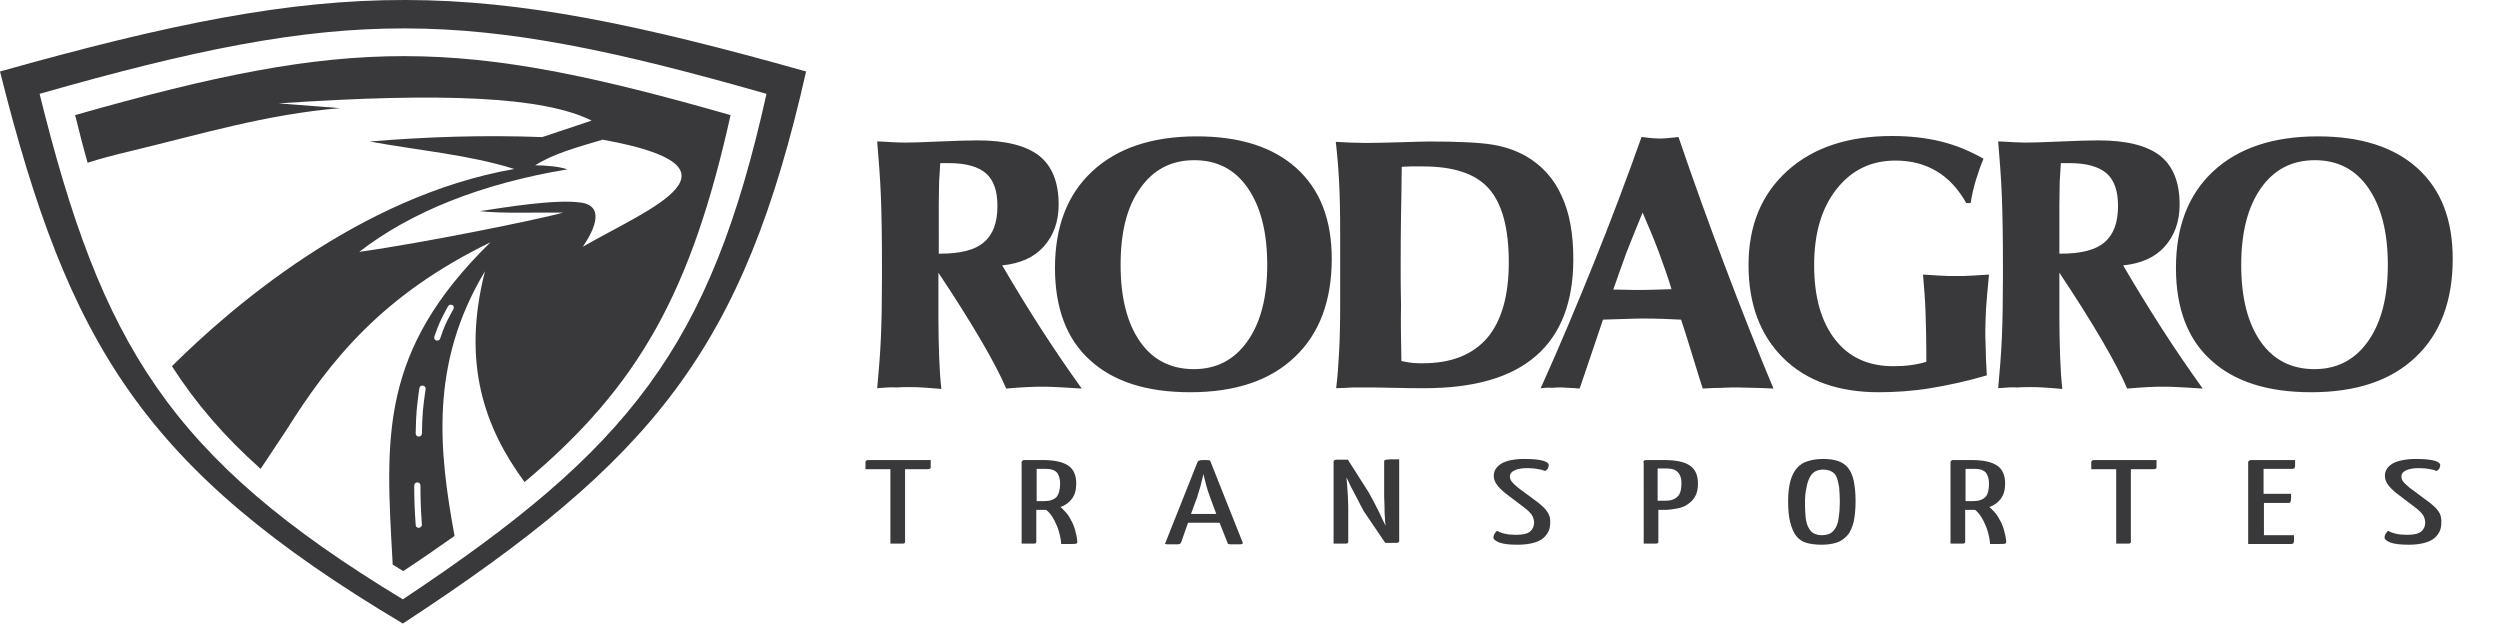 <?xml version="1.0" encoding="utf-8"?>
<!-- Generator: Adobe Illustrator 19.0.0, SVG Export Plug-In . SVG Version: 6.00 Build 0)  -->
<svg version="1.1" id="Camada_1" xmlns="http://www.w3.org/2000/svg" xmlns:xlink="http://www.w3.org/1999/xlink" x="0px" y="0px"
	 viewBox="0 0 682 175" style="enable-background:new 0 0 682 175;" xml:space="preserve">
<style type="text/css">
	.st0{fill-rule:evenodd;clip-rule:evenodd;fill:#39383A;}
	.st1{fill:#39383A;}
</style>
<path class="st0" d="M109.9,163.5C46.1,124.9,27.7,93.9,10.8,25.6c84-24,115.7-23.6,198.3,0C193.7,94.9,171.7,122.4,109.9,163.5
	 M109.9,170.1C39.2,128,18.7,94.1,0,19.5c93.2-26.2,128.4-25.8,219.9,0C202.8,95.2,178.4,125.3,109.9,170.1z"/>
<path class="st1" d="M364.5,105.9c0.4-3,0.6-6.3,0.8-9.8c0.2-3.5,0.3-8,0.3-13.5V70.7v-7c0-5.7-0.1-10.4-0.3-14.2
	c-0.2-3.8-0.5-7.4-0.9-10.8c1.3,0.1,2.7,0.1,4,0.2c1.4,0,2.8,0.1,4.2,0.1c2.6,0,5.8-0.1,9.6-0.2c3.8-0.1,6.4-0.2,7.7-0.2
	c8.2,0,14,0.3,17.5,0.9c3.5,0.6,6.4,1.7,8.9,3.1c4.3,2.5,7.6,6.1,9.7,10.8c2.2,4.7,3.2,10.4,3.2,17.3c0,11.7-3.4,20.5-10.2,26.4
	c-6.8,5.9-16.9,8.8-30.4,8.8c-2.1,0-4.9,0-8.4-0.1c-3.6-0.1-6.1-0.1-7.7-0.1c-1.1,0-2.2,0-3.4,0
	C368.2,105.8,366.6,105.8,364.5,105.9 M382.3,98.5c1.1,0.2,2.1,0.4,3,0.5c1,0.1,1.9,0.1,2.8,0.1c7.8,0,13.6-2.3,17.6-6.9
	c3.9-4.6,5.9-11.5,5.9-20.6c0-9.3-1.8-16-5.4-20.1c-3.6-4.1-9.6-6.1-18-6.1c-1.4,0-2.6,0-3.4,0c-0.8,0-1.6,0.1-2.4,0.1
	c0,1.7-0.1,4.2-0.1,7.4c-0.2,10-0.2,16.8-0.2,20.3c0,2.6,0,6,0.1,10.2C382.1,87.6,382.2,92.7,382.3,98.5z M287.8,73.1
	c0-11.3,3.4-20.1,10.2-26.4c6.8-6.3,16.3-9.5,28.5-9.5c11.7,0,20.8,2.9,27.2,8.7c6.4,5.8,9.6,14,9.6,24.7c0,11.5-3.4,20.5-10.1,26.8
	c-6.7,6.4-16.2,9.6-28.5,9.6c-11.9,0-21-2.9-27.4-8.8C291,92.5,287.8,84.1,287.8,73.1z M305.7,72.3c0,8.9,1.8,15.9,5.3,20.9
	c3.5,5,8.4,7.5,14.7,7.5c6.1,0,11-2.5,14.6-7.6c3.6-5.1,5.4-12,5.4-20.8c0-9-1.8-15.9-5.3-21c-3.5-5.1-8.4-7.6-14.6-7.6
	c-6.2,0-11.1,2.5-14.7,7.6C307.4,56.4,305.7,63.4,305.7,72.3z M256.2,69.2h0.4c5.4,0,9.4-1,11.8-3.1c2.5-2.1,3.7-5.4,3.7-9.9
	c0-4.1-1-7-3.1-8.9c-2.1-1.8-5.4-2.8-10.1-2.8c0,0-0.3,0-0.8,0c-0.5,0-1.1,0-1.6,0c-0.1,1.6-0.2,3.2-0.3,4.9c0,1.6-0.1,3.7-0.1,6.3
	V69.2z M239.3,105.9c0.4-4.4,0.8-9,1-13.6c0.2-4.6,0.3-10.2,0.3-16.6v-3.4c0-7.5-0.1-13.8-0.3-18.9c-0.2-5.1-0.6-10-1-14.8
	c0.2,0,0.5,0,0.8,0c3.1,0.2,5.3,0.3,6.7,0.3c1.9,0,5.1-0.1,9.5-0.3c4.4-0.2,7.9-0.3,10.4-0.3c7.6,0,13.2,1.4,16.8,4.2
	c3.5,2.8,5.3,7.2,5.3,13.3c0,4.7-1.4,8.5-4.1,11.5c-2.7,3-6.5,4.6-11.3,5.1c3.5,6,7,11.7,10.6,17.3c3.6,5.6,7.3,11,11.1,16.3
	c-2.9-0.2-5.1-0.3-6.8-0.4c-1.6-0.1-3-0.1-4-0.1c-1.2,0-2.6,0-4.2,0.1c-1.6,0.1-3.4,0.2-5.6,0.4c-1.5-3.5-3.8-7.9-6.9-13.2
	c-3.1-5.3-7-11.5-11.6-18.4v12.9c0,3.6,0.1,6.9,0.2,10c0.1,3.1,0.3,6,0.6,8.8c-2.2-0.2-4-0.3-5.3-0.4c-1.4-0.1-2.5-0.1-3.5-0.1
	c-1,0-2.1,0-3.5,0.1C243.3,105.6,241.5,105.7,239.3,105.9z"/>
<path class="st1" d="M593.6,73.1c0-11.3,3.4-20.1,10.2-26.4c6.8-6.3,16.3-9.5,28.5-9.5c11.7,0,20.8,2.9,27.2,8.7
	c6.4,5.8,9.6,14,9.6,24.7c0,11.5-3.4,20.5-10.1,26.8c-6.7,6.4-16.2,9.6-28.5,9.6c-11.9,0-21-2.9-27.4-8.8
	C596.8,92.5,593.6,84.1,593.6,73.1 M611.4,72.3c0,8.9,1.8,15.9,5.3,20.9c3.5,5,8.4,7.5,14.7,7.5c6.1,0,11-2.5,14.6-7.6
	c3.6-5.1,5.4-12,5.4-20.8c0-9-1.8-15.9-5.3-21c-3.5-5.1-8.4-7.6-14.6-7.6c-6.2,0-11.1,2.5-14.7,7.6
	C613.2,56.4,611.4,63.4,611.4,72.3z M561.9,69.2h0.4c5.4,0,9.4-1,11.8-3.1c2.5-2.1,3.7-5.4,3.7-9.9c0-4.1-1-7-3.1-8.9
	c-2.1-1.8-5.4-2.8-10.1-2.8c0,0-0.3,0-0.8,0c-0.5,0-1.1,0-1.6,0c-0.1,1.6-0.2,3.2-0.3,4.9c0,1.6-0.1,3.7-0.1,6.3V69.2z M545.1,105.9
	c0.4-4.4,0.8-9,1-13.6c0.2-4.6,0.3-10.2,0.3-16.6v-3.4c0-7.5-0.1-13.8-0.3-18.9c-0.2-5.1-0.6-10-1-14.8c0.2,0,0.5,0,0.8,0
	c3.1,0.2,5.3,0.3,6.7,0.3c1.9,0,5.1-0.1,9.5-0.3c4.4-0.2,7.9-0.3,10.4-0.3c7.6,0,13.2,1.4,16.8,4.2c3.5,2.8,5.3,7.2,5.3,13.3
	c0,4.7-1.4,8.5-4.1,11.5c-2.7,3-6.5,4.6-11.3,5.1c3.5,6,7,11.7,10.6,17.3s7.3,11,11.1,16.3c-2.9-0.2-5.1-0.3-6.8-0.4
	c-1.6-0.1-3-0.1-4-0.1c-1.2,0-2.6,0-4.2,0.1c-1.6,0.1-3.4,0.2-5.6,0.4c-1.5-3.5-3.8-7.9-6.9-13.2c-3.1-5.3-7-11.5-11.6-18.4v12.9
	c0,3.6,0.1,6.9,0.2,10c0.1,3.1,0.3,6,0.6,8.8c-2.2-0.2-4-0.3-5.3-0.4c-1.4-0.1-2.5-0.1-3.5-0.1c-1,0-2.1,0-3.5,0.1
	C549,105.6,547.3,105.7,545.1,105.9z M542,102.4c-5.4,1.6-10.6,2.7-15.4,3.5c-4.9,0.8-9.6,1.1-14.1,1.1c-11,0-19.7-3.1-26-9.3
	c-6.3-6.2-9.5-14.7-9.5-25.4c0-10.7,3.5-19.3,10.6-25.7c7.1-6.4,16.6-9.5,28.6-9.5c4.8,0,9.2,0.5,13.3,1.5c4.1,1,7.9,2.6,11.6,4.7
	c-0.8,1.9-1.5,3.9-2.1,5.9c-0.6,2-1.1,4.1-1.4,6.2h-1.2c-2.2-3.9-4.9-6.8-8.1-8.7c-3.2-1.9-6.9-2.9-11.2-2.9c-6.7,0-12,2.6-16.1,7.8
	c-4.1,5.2-6.1,12.1-6.1,20.7c0,8.7,1.9,15.4,5.7,20.3c3.8,4.9,9.1,7.3,15.9,7.3c1.8,0,3.4-0.1,4.8-0.3c1.5-0.2,2.9-0.5,4.2-0.9v-2.7
	c0-3.5-0.1-7-0.2-10.5c-0.1-3.5-0.4-7.1-0.7-10.6c1.7,0.1,3.3,0.2,4.8,0.3c1.5,0.1,2.9,0.1,4.2,0.1c1.3,0,2.7,0,4.2-0.1
	c1.5-0.1,3.1-0.2,4.8-0.3c-0.4,3.8-0.6,6.8-0.8,9.2c-0.1,2.4-0.2,4.4-0.2,6.1c0,1.2,0,2.7,0.1,4.6C541.7,96.4,541.8,99,542,102.4z
	 M420.3,105.9c5.2-11.5,10-23,14.6-34.4c4.6-11.4,8.9-22.8,12.9-34.1c0.1,0,0.2,0,0.3,0c2.2,0.3,3.8,0.4,4.8,0.4
	c0.8,0,2.1-0.1,3.9-0.3c0.5-0.1,0.8-0.1,1.1-0.1c4.1,12,8.3,23.7,12.6,35c4.3,11.4,8.7,22.6,13.3,33.6c-2.1-0.1-3.9-0.2-5.5-0.2
	c-1.6,0-2.9-0.1-4-0.1c-1.4,0-3,0-4.6,0.1c-1.6,0-3.4,0.1-5.2,0.2c-0.6-1.8-1.5-4.8-2.8-9c-1.3-4.2-2.3-7.5-3.1-9.8
	c-0.6,0-2.2-0.1-4.6-0.2c-2.5-0.1-4.5-0.1-6-0.1c-0.5,0-1.9,0-4.3,0.1c-2.4,0.1-4.5,0.1-6.4,0.2c-1.3,3.9-3.4,10-6.2,18.3l-0.2,0.5
	c-1.2-0.1-2.2-0.2-3-0.2c-0.8,0-1.4-0.1-1.9-0.1c-0.8,0-1.7,0-2.6,0.1C422.3,105.7,421.3,105.8,420.3,105.9z M440.1,79
	c0.2,0,0.6,0,1.1,0c3.2,0.1,5.4,0.1,6.8,0.1c1.5,0,4-0.1,7.5-0.2h0.5c-1-3.3-2.2-6.7-3.5-10.2c-1.3-3.5-2.8-7-4.4-10.7
	c-1.6,3.8-3,7.4-4.4,10.9C442.4,72.5,441.2,75.8,440.1,79z"/>
<path class="st0" d="M20.5,31.4c1.1,4.5,2.2,8.8,3.4,13c3.4-1.1,7.2-2.1,11.4-3.1c19.6-4.7,37.2-10.1,57.5-11.8L76,28.2
	c44.5-3,72.2-1.9,85.4,4.7l-13.5,4.5c-15.8-0.6-31.4-0.1-47,1.2c12.9,2.4,27.1,3.6,39.4,7.5c-42.4,7.4-77.7,38.2-93.4,53.8
	c6.5,10.1,14.3,19.2,24.2,28l7.1-10.7c11.7-18.6,25.9-36.7,55.6-51.1c-30.5,29.8-28.6,53.4-26.7,87.3c0,0,0,0.3,0,0.6
	c1,0.6,1.9,1.2,2.9,1.8c5-3.3,9.6-6.5,14-9.6c-4.3-23.4-6.8-47.1,8.3-72.2c-6.4,25.1-0.1,42.7,10.8,57.5
	c31.3-26.2,45.5-52,56.2-100.1C124.9,10.1,96.3,9.8,20.5,31.4z M114.3,144C114.3,144,114.3,144,114.3,144c-0.5,0-0.9-0.3-0.9-0.8
	c-0.3-4.1-0.4-7.5-0.4-10.8c0-0.5,0.4-0.8,0.9-0.8c0.5,0,0.8,0.4,0.8,0.9c0,3.3,0.1,6.6,0.4,10.7C115.1,143.5,114.8,143.9,114.3,144
	z M115.1,118.3c0,0.5-0.4,0.8-0.9,0.8c0,0,0,0,0,0c-0.5,0-0.8-0.4-0.8-0.9c0.1-5.6,0.3-7.3,1-12.3c0.1-0.5,0.5-0.8,1-0.7
	c0.5,0.1,0.8,0.5,0.7,1C115.4,111.1,115.2,112.8,115.1,118.3z M123.7,84.3l-0.6,1.1c-1.5,2.8-1.9,3.6-3,6.9
	c-0.1,0.4-0.5,0.6-0.8,0.6c-0.1,0-0.2,0-0.3,0c-0.4-0.2-0.7-0.6-0.5-1.1c1.2-3.4,1.6-4.3,3.1-7.1l0.6-1.1c0.2-0.4,0.7-0.6,1.1-0.4
	C123.8,83.3,123.9,83.8,123.7,84.3z M159,67.3c4.9-7.2,4.4-11.3-0.3-12c-6.9-1.1-21.1,1.3-27.8,2.3c6.2,0.7,15.2,0.3,22.7,0.4
	c-5.8,1.7-38.7,8.4-55.6,10.7c14.1-10.9,33.3-18.6,56.8-22.5c-2.3-0.8-6.1-1.1-8.8-1.1c5-3.2,11.4-4.9,18.4-7
	C206.3,45.7,177.3,56.8,159,67.3z"/>
<path class="st1" d="M659.1,125.2c2.4,0,4.1,0.2,5.1,0.5c1,0.3,1.5,0.7,1.5,1.2c0,0.2-0.1,0.5-0.2,0.8c-0.1,0.3-0.4,0.5-0.8,0.8
	c-0.4-0.2-1-0.4-1.8-0.5c-0.9-0.2-1.9-0.3-3-0.3c-1.5,0-2.7,0.2-3.5,0.6c-0.9,0.4-1.3,1-1.3,1.6c0,0.6,0.2,1.2,0.6,1.6
	c0.4,0.5,1,1,1.7,1.6l5.4,4c0.6,0.5,1.2,1,1.6,1.4c0.4,0.4,0.8,0.9,1,1.3c0.3,0.4,0.4,0.9,0.5,1.3c0.1,0.4,0.1,0.9,0.1,1.4
	c0,0.8-0.1,1.6-0.4,2.3c-0.3,0.7-0.8,1.4-1.5,2c-0.7,0.6-1.6,1-2.7,1.3c-1.1,0.3-2.6,0.5-4.3,0.5c-2.3,0-3.9-0.2-5-0.6
	c-1-0.4-1.6-0.9-1.6-1.3c0-0.3,0.1-0.6,0.2-0.9c0.2-0.3,0.4-0.7,0.8-1c0.5,0.3,1.2,0.6,2.1,0.8c0.8,0.2,1.9,0.3,3.1,0.3
	c1.8,0,3.1-0.3,3.8-0.9c0.7-0.6,1.1-1.4,1.1-2.4c0-0.7-0.2-1.4-0.6-2.1c-0.4-0.6-1.2-1.4-2.3-2.2l-5-3.8c-1.1-0.9-1.9-1.7-2.4-2.5
	c-0.5-0.7-0.7-1.5-0.7-2.2c0-1.4,0.7-2.5,2.2-3.4C654.1,125.7,656.3,125.2,659.1,125.2 M625.8,146c0,0.6,0,1,0,1.3
	c0,0.3,0,0.5-0.1,0.7c-0.1,0.2-0.1,0.3-0.2,0.3c-0.1,0-0.2,0.1-0.4,0.1h-11.8v-22.3c0-0.1,0-0.2,0.1-0.3c0.1-0.1,0.2-0.1,0.3-0.2
	c0.1-0.1,0.3-0.1,0.5-0.1h11.9c0,0.5,0,1,0,1.3c0,0.3,0,0.6-0.1,0.7c0,0.2-0.1,0.3-0.2,0.3c-0.1,0-0.3,0.1-0.4,0.1h-7.9v6.8h7.5
	c0,0.5,0,0.9,0,1.2c0,0.3,0,0.6-0.1,0.8c0,0.2-0.1,0.3-0.2,0.4c-0.1,0.1-0.2,0.1-0.4,0.1h-6.7v8.8H625.8z M581.3,128v19.8
	c0,0.1,0,0.2-0.1,0.3c0,0.1-0.2,0.1-0.4,0.2c-0.2,0-0.6,0-1.2,0c-0.5,0-1.3,0-2.3,0V128h-6.8v-1.9c0-0.4,0.3-0.6,0.8-0.6h17v2
	c0,0.3-0.3,0.5-0.8,0.5H581.3z M542.6,131.9c0-1.2-0.3-2.2-0.8-2.9c-0.6-0.7-1.6-1.1-3.1-1.1h-2.5v8.8h2.2c1.4,0,2.5-0.4,3.2-1.1
	C542.3,134.9,542.6,133.6,542.6,131.9z M532.1,126.1c0-0.1,0-0.2,0.1-0.3c0.1-0.1,0.2-0.1,0.2-0.2c0.1-0.1,0.3-0.1,0.5-0.1h4.9
	c3.2,0,5.5,0.5,7,1.5c1.5,1,2.2,2.7,2.2,4.9c0,1.8-0.4,3.1-1.2,4.2c-0.8,1-1.8,1.8-3.1,2.2c0.4,0.3,0.8,0.8,1.3,1.3
	c0.5,0.5,1,1.2,1.4,2c0.5,0.8,0.9,1.7,1.2,2.7c0.3,1,0.6,2.2,0.7,3.5c0,0.2-0.1,0.4-0.3,0.5c-0.2,0.1-0.8,0.1-1.7,0.1
	c-0.3,0-0.7,0-1.1,0c-0.4,0-0.8,0-1.3,0c-0.1-1.4-0.4-2.6-0.7-3.6c-0.3-1-0.7-1.9-1.1-2.7c-0.4-0.8-0.8-1.4-1.2-1.9
	c-0.4-0.5-0.8-0.9-1.1-1.1c-0.2,0-0.3,0-0.5,0c-0.2,0-0.3,0-0.5,0h-1.7v8.7c0,0.1,0,0.2-0.1,0.3c0,0.1-0.2,0.1-0.4,0.2
	c-0.3,0-0.6,0-1.2,0c-0.5,0-1.3,0-2.3,0V126.1z M492.4,137.5c0,1.5,0.1,2.8,0.2,3.9c0.2,1.1,0.4,1.9,0.8,2.6
	c0.4,0.7,0.8,1.2,1.4,1.5c0.6,0.3,1.3,0.5,2.2,0.5c0.9,0,1.7-0.2,2.3-0.5c0.6-0.3,1.1-0.9,1.5-1.6c0.4-0.7,0.7-1.7,0.8-2.8
	c0.2-1.2,0.3-2.6,0.3-4.2c0-1.6-0.1-3-0.2-4.1c-0.2-1.1-0.4-2-0.7-2.7c-0.3-0.7-0.8-1.2-1.4-1.5c-0.6-0.3-1.3-0.5-2.2-0.5
	c-0.9,0-1.6,0.2-2.2,0.5c-0.6,0.3-1.1,0.9-1.5,1.6c-0.4,0.8-0.7,1.7-0.9,2.9C492.5,134.2,492.4,135.7,492.4,137.5z M487.8,136.8
	c0-2.2,0.2-4,0.6-5.5c0.4-1.5,1-2.7,1.8-3.6c0.8-0.9,1.8-1.6,3-1.9c1.2-0.4,2.6-0.6,4.2-0.6c1.6,0,3,0.2,4.1,0.6
	c1.1,0.4,2,1,2.7,1.9c0.7,0.9,1.2,2.1,1.5,3.5c0.3,1.5,0.5,3.3,0.5,5.5c0,2.2-0.2,4.1-0.5,5.6c-0.4,1.5-0.9,2.8-1.7,3.7
	c-0.8,0.9-1.7,1.6-2.9,2c-1.2,0.4-2.6,0.6-4.2,0.6c-1.6,0-3-0.2-4.1-0.5c-1.1-0.3-2.1-1-2.8-1.9c-0.7-0.9-1.2-2.1-1.6-3.6
	C488,141.1,487.8,139.2,487.8,136.8z M458.7,131.7c0-1.2-0.3-2.1-0.9-2.8c-0.6-0.7-1.6-1.1-3.1-1.1h-2.5v8.8h2.2
	c1.4,0,2.5-0.4,3.2-1.1C458.4,134.8,458.7,133.5,458.7,131.7z M448.3,126.1c0-0.4,0.3-0.6,0.8-0.6h4.9c3.2,0,5.5,0.5,7,1.5
	c1.5,1,2.2,2.7,2.2,4.9c0,1.3-0.2,2.5-0.7,3.4c-0.5,0.9-1.1,1.6-2,2.2c-0.8,0.6-1.8,1-2.9,1.2c-1.1,0.2-2.3,0.4-3.5,0.4h-1.7v8.7
	c0,0.1,0,0.2-0.1,0.3c-0.1,0.1-0.2,0.1-0.4,0.2c-0.3,0-0.6,0-1.2,0c-0.5,0-1.3,0-2.3,0V126.1z M415.9,125.2c2.4,0,4.1,0.2,5.1,0.5
	c1,0.3,1.5,0.7,1.5,1.2c0,0.2-0.1,0.5-0.2,0.8c-0.1,0.3-0.4,0.5-0.8,0.8c-0.4-0.2-1-0.4-1.8-0.5c-0.9-0.2-1.9-0.3-3-0.3
	c-1.5,0-2.7,0.2-3.5,0.6c-0.9,0.4-1.3,1-1.3,1.6c0,0.6,0.2,1.2,0.6,1.6c0.4,0.5,1,1,1.7,1.6l5.4,4c0.6,0.5,1.2,1,1.6,1.4
	c0.4,0.4,0.8,0.9,1,1.3c0.3,0.4,0.4,0.9,0.6,1.3c0.1,0.4,0.1,0.9,0.1,1.4c0,0.8-0.1,1.6-0.4,2.3c-0.3,0.7-0.8,1.4-1.5,2
	c-0.7,0.6-1.6,1-2.7,1.3c-1.1,0.3-2.6,0.5-4.3,0.5c-2.3,0-3.9-0.2-5-0.6c-1-0.4-1.6-0.9-1.6-1.3c0-0.3,0.1-0.6,0.2-0.9
	c0.2-0.3,0.4-0.7,0.8-1c0.5,0.3,1.2,0.6,2.1,0.8c0.8,0.2,1.9,0.3,3.1,0.3c1.8,0,3.1-0.3,3.8-0.9c0.7-0.6,1.1-1.4,1.1-2.4
	c0-0.7-0.2-1.4-0.6-2.1c-0.4-0.6-1.2-1.4-2.3-2.2l-5-3.8c-1.1-0.9-1.9-1.7-2.4-2.5c-0.5-0.7-0.7-1.5-0.7-2.2c0-1.4,0.7-2.5,2.2-3.4
	C410.9,125.7,413,125.2,415.9,125.2z M372,139.4c-0.2-0.4-0.5-0.9-0.9-1.7c-0.4-0.8-0.8-1.6-1.3-2.5c-0.5-0.9-0.9-1.8-1.4-2.7
	c-0.4-0.9-0.8-1.7-1.1-2.3c0.1,0.5,0.1,1.3,0.2,2.2c0.1,1,0.1,1.9,0.2,2.9c0,1,0.1,1.9,0.1,2.8c0,0.9,0,1.5,0,1.8v7.9
	c0,0.1,0,0.2-0.1,0.3c0,0.1-0.2,0.1-0.4,0.2c-0.3,0-0.6,0-1.2,0c-0.6,0-1.3,0-2.3,0v-22.3c0-0.4,0.3-0.6,0.8-0.6h3.1l5.6,8.8
	c0.2,0.4,0.6,1,1,1.8c0.4,0.8,0.9,1.6,1.3,2.5c0.5,0.9,0.9,1.8,1.3,2.7c0.4,0.9,0.8,1.6,1.1,2.2v-0.1c-0.1-0.5-0.2-1.2-0.2-2.1
	c-0.1-0.9-0.1-1.9-0.1-2.9c0-1-0.1-1.9-0.1-2.8c0-0.9,0-1.5,0-1.9v-7.7c0-0.1,0-0.2,0.1-0.3c0-0.1,0.2-0.1,0.5-0.2
	c0.3,0,0.7-0.1,1.2-0.1c0.5,0,1.3,0,2.3,0v22.3c0,0.3-0.3,0.5-0.8,0.5h-3L372,139.4z M324.9,140.2h6.9l-1.7-4.6
	c-0.2-0.5-0.4-1.1-0.6-1.7c-0.2-0.6-0.3-1.1-0.5-1.7c-0.1-0.6-0.3-1.1-0.4-1.6c-0.1-0.5-0.2-0.9-0.3-1.3c-0.1,0.4-0.2,0.8-0.3,1.3
	c-0.1,0.5-0.3,1-0.4,1.6c-0.1,0.5-0.3,1.1-0.5,1.7c-0.2,0.6-0.3,1.1-0.5,1.7L324.9,140.2z M332.7,142.6h-8.6l-1.9,5.4
	c-0.1,0.2-0.2,0.3-0.4,0.4c-0.2,0.1-0.7,0.1-1.5,0.1c-0.3,0-0.6,0-1.1,0c-0.5,0-1,0-1.4-0.1l8.9-22.4c0.1-0.3,0.6-0.5,1.5-0.5
	c0.8,0,1.4,0,1.9,0.1l8.9,22.4c0.1,0.2,0,0.3-0.2,0.4c-0.2,0.1-0.7,0.1-1.5,0.1c-0.3,0-0.6,0-1,0c-0.4,0-0.8,0-1.3-0.1L332.7,142.6z
	 M289.2,131.9c0-1.2-0.3-2.2-0.8-2.9c-0.6-0.7-1.6-1.1-3.1-1.1h-2.5v8.8h2.2c1.4,0,2.5-0.4,3.2-1.1
	C288.8,134.9,289.2,133.6,289.2,131.9z M278.7,126.1c0-0.1,0-0.2,0.1-0.3c0.1-0.1,0.2-0.1,0.2-0.2c0.1-0.1,0.3-0.1,0.5-0.1h4.9
	c3.2,0,5.5,0.5,7,1.5c1.5,1,2.2,2.7,2.2,4.9c0,1.8-0.4,3.1-1.2,4.2c-0.8,1-1.8,1.8-3.1,2.2c0.4,0.3,0.8,0.8,1.3,1.3
	c0.5,0.5,1,1.2,1.4,2c0.5,0.8,0.9,1.7,1.2,2.7c0.3,1,0.6,2.2,0.7,3.5c0,0.2-0.1,0.4-0.3,0.5c-0.2,0.1-0.8,0.1-1.7,0.1
	c-0.3,0-0.7,0-1.1,0c-0.4,0-0.8,0-1.3,0c-0.1-1.4-0.4-2.6-0.7-3.6c-0.3-1-0.7-1.9-1.1-2.7c-0.4-0.8-0.8-1.4-1.2-1.9
	c-0.4-0.5-0.8-0.9-1.1-1.1c-0.2,0-0.3,0-0.5,0c-0.2,0-0.3,0-0.5,0h-1.7v8.7c0,0.1,0,0.2-0.1,0.3c0,0.1-0.2,0.1-0.4,0.2
	c-0.3,0-0.7,0-1.2,0c-0.6,0-1.3,0-2.3,0V126.1z M246.9,128v19.8c0,0.1,0,0.2-0.1,0.3c0,0.1-0.2,0.1-0.4,0.2c-0.3,0-0.7,0-1.2,0
	c-0.5,0-1.3,0-2.3,0V128h-6.8v-1.9c0-0.4,0.3-0.6,0.8-0.6h17v2c0,0.3-0.3,0.5-0.8,0.5H246.9z"/>
</svg>
